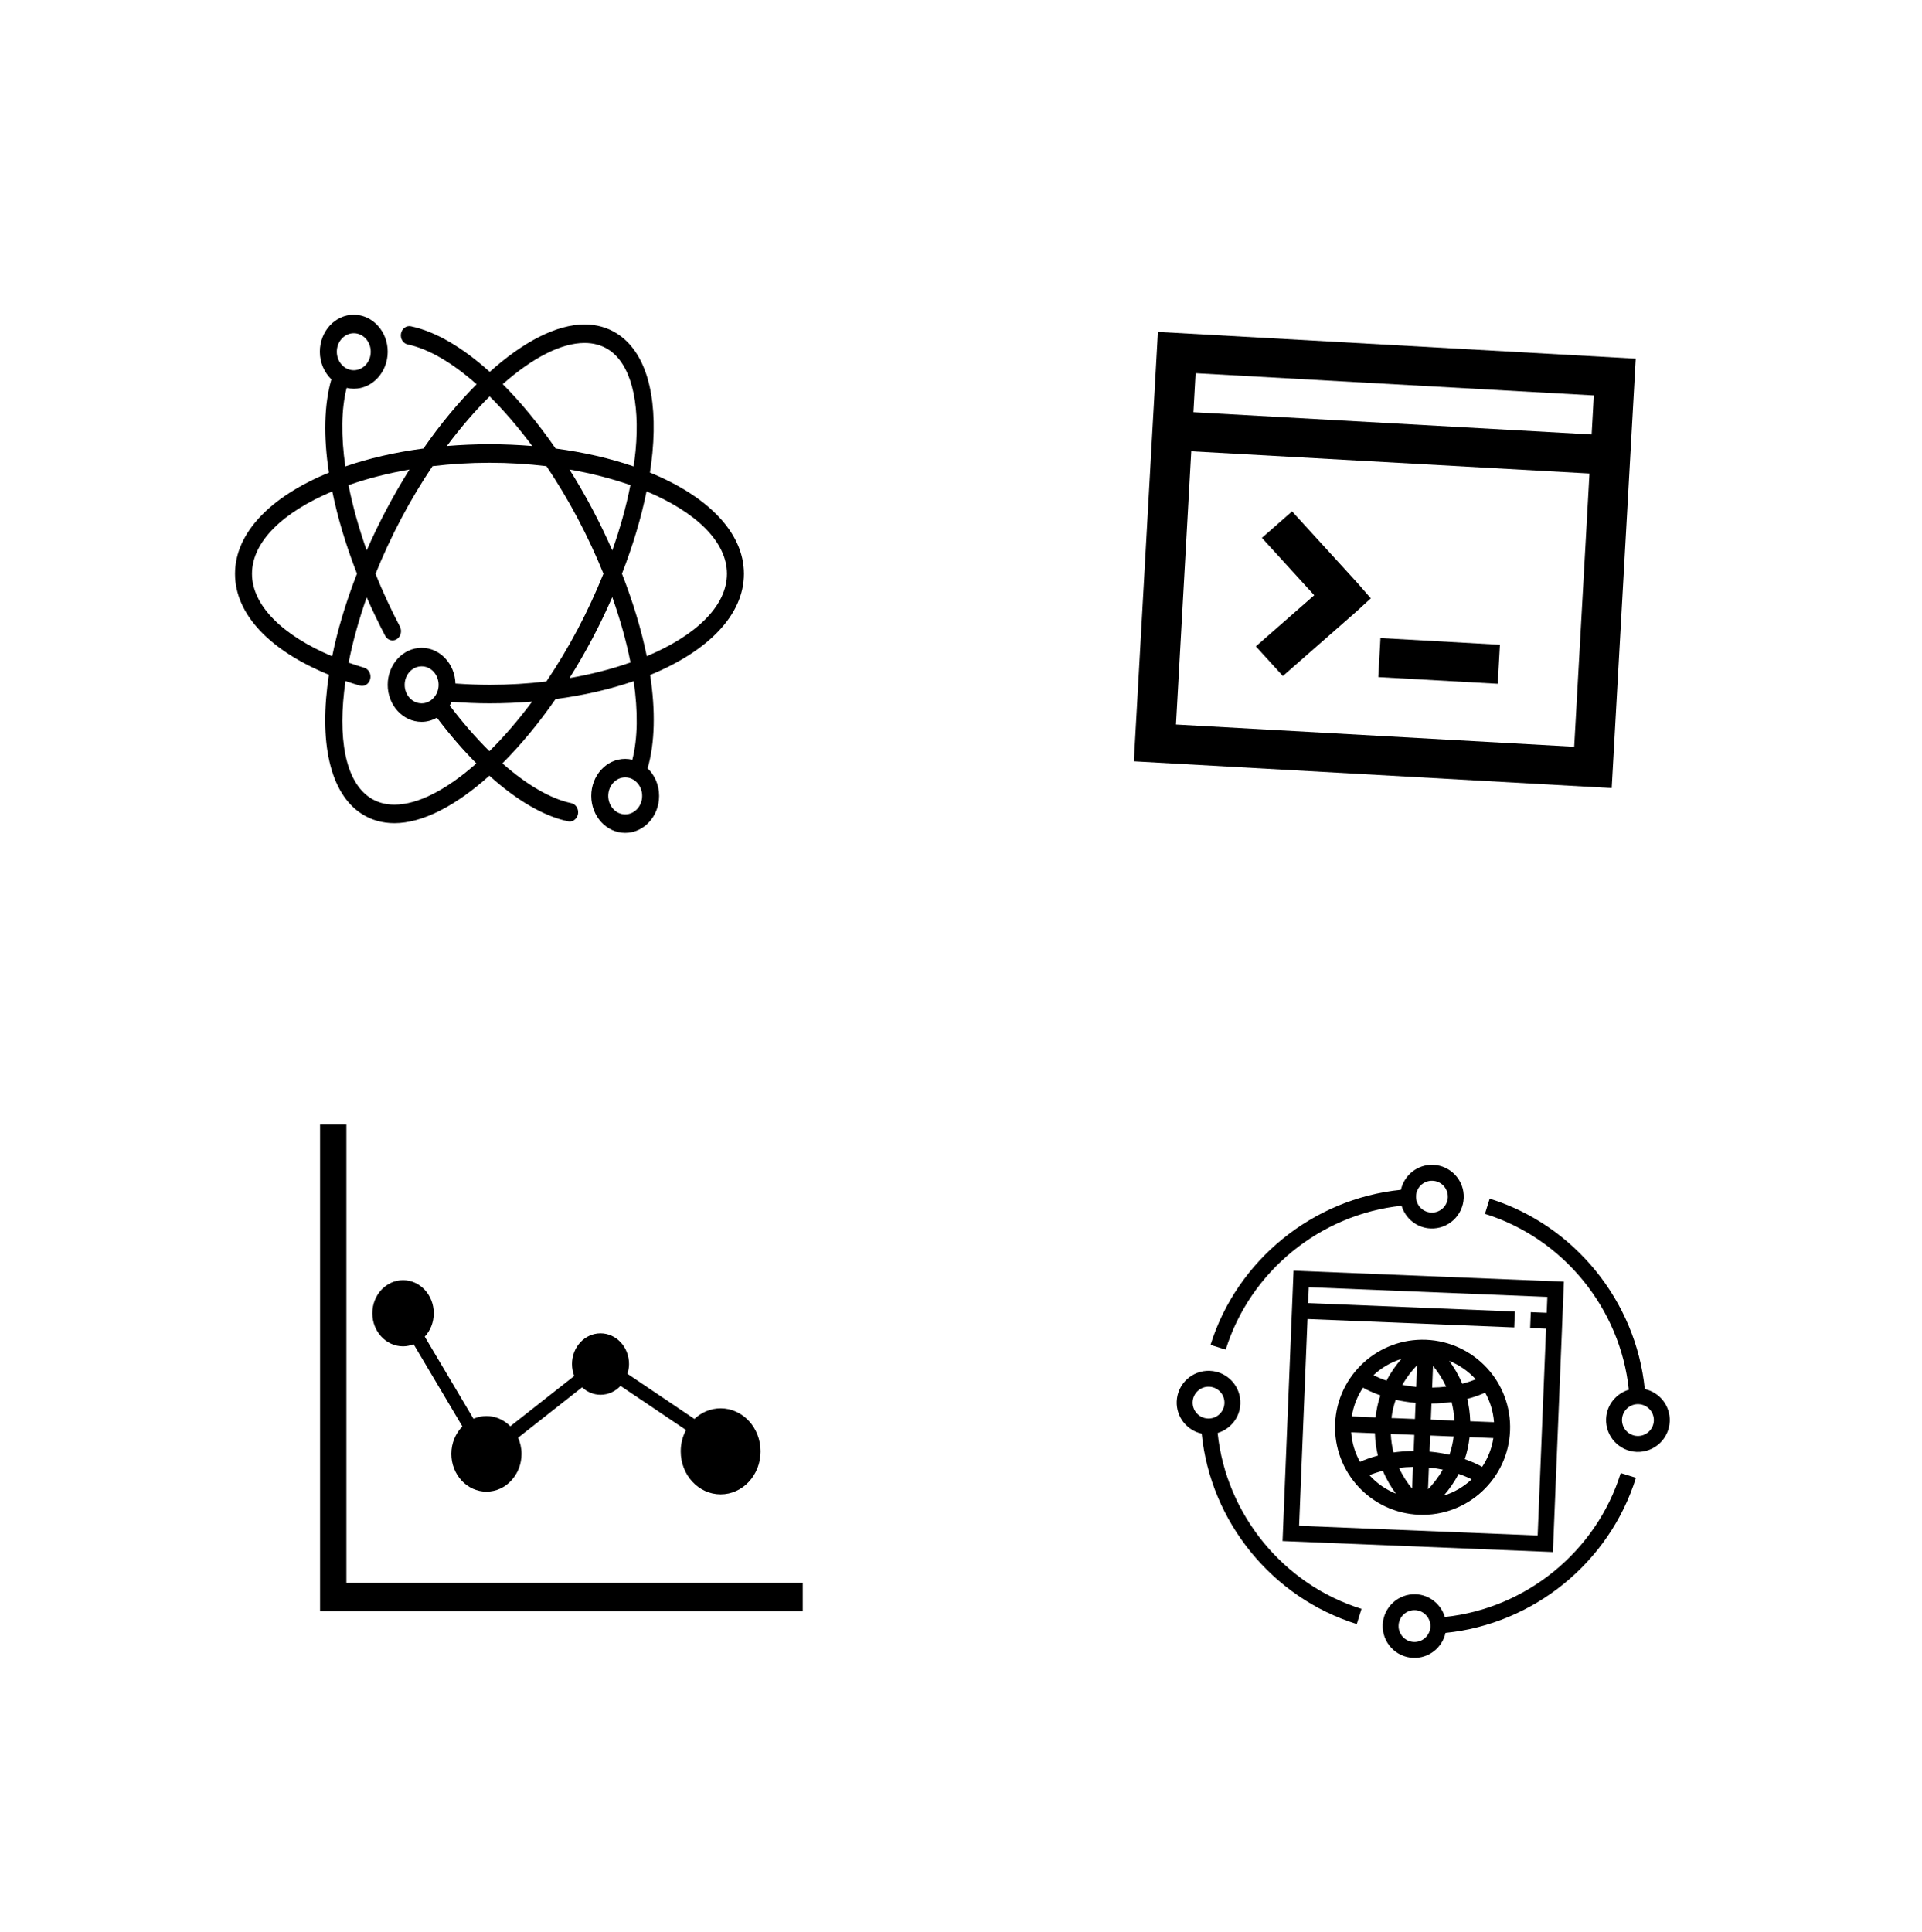 <?xml version="1.0" encoding="UTF-8" standalone="no"?>
<svg
   xmlns:dc="http://purl.org/dc/elements/1.1/"
   xmlns:cc="http://creativecommons.org/ns#"
   xmlns:rdf="http://www.w3.org/1999/02/22-rdf-syntax-ns#"
   xmlns:svg="http://www.w3.org/2000/svg"
   xmlns="http://www.w3.org/2000/svg"
   xmlns:sodipodi="http://sodipodi.sourceforge.net/DTD/sodipodi-0.dtd"
   xmlns:inkscape="http://www.inkscape.org/namespaces/inkscape"
   width="80.391"
   height="80.8"
   viewBox="0 0 21.27 21.378"
   version="1.1"
   id="svg273"
   inkscape:version="1.0.1 (3bc2e813f5, 2020-09-07)"
   sodipodi:docname="drawing-3.svg">
  <defs
     id="defs267" />
  <sodipodi:namedview
     id="base"
     pagecolor="#ffffff"
     bordercolor="#666666"
     borderopacity="1.0"
     inkscape:pageopacity="0.0"
     inkscape:pageshadow="2"
     inkscape:zoom="3.2046027"
     inkscape:cx="-12.891477"
     inkscape:cy="60.96074"
     inkscape:document-units="px"
     inkscape:current-layer="layer1"
     inkscape:document-rotation="0"
     showgrid="false"
     inkscape:window-width="1920"
     inkscape:window-height="1080"
     inkscape:window-x="0"
     inkscape:window-y="0"
     inkscape:window-maximized="0"
     units="px"
     fit-margin-top="0"
     fit-margin-left="0"
     fit-margin-right="0"
     fit-margin-bottom="0" />
  <g
     inkscape:label="Layer 1"
     inkscape:groupmode="layer"
     id="layer1"
     style="display:inline"
     transform="translate(-138.499,-184.272)">
    <g
       id="g6"
       transform="matrix(0.011,0,0,0.012,141.1,187.55)">
      <g
         id="g4">
        <path
           d="m 512,256 c 0,-38.187 -36.574,-71.637 -94.583,-93.355 1.015,-6.127 1.894,-12.177 2.5,-18.091 C 425.506,90.052 412.749,50.901 384,34.303 c -9.489,-5.478 -20.378,-8.26 -32.341,-8.26 -28.356,0 -61.858,16.111 -95.428,43.716 -27.187,-22.434 -54.443,-37.257 -79.275,-42.01 -4.642,-0.905 -9.105,2.142 -9.993,6.776 -0.879,4.625 2.15,9.096 6.775,9.975 21.282,4.079 45.15,17.109 69.308,36.702 -18.278,16.708 -36.378,36.651 -53.487,59.255 -28.561,3.447 -55.031,9.088 -78.592,16.529 -4.395,-27.913 -4.13,-52.813 1.331,-72.439 2.321,0.495 4.71,0.785 7.168,0.785 18.825,0 34.133,-15.309 34.133,-34.133 0,-18.816 -15.309,-34.133 -34.133,-34.133 -18.824,0 -34.133,15.318 -34.133,34.134 0,10.146 4.531,19.166 11.58,25.429 -7.305,23.347 -7.996,52.915 -2.475,86.067 C 36.514,184.414 0,217.839 0,256 c 0,37.12 34.765,70.784 94.447,93.099 -10.197,61.107 0.486,109.516 33.553,128.614 9.489,5.478 20.378,8.252 32.35,8.252 28.382,0 61.918,-16.136 95.505,-43.785 27.469,22.682 54.733,37.385 79.206,42.078 0.538,0.102 1.084,0.154 1.613,0.154 4.011,0 7.595,-2.842 8.38,-6.921 0.879,-4.634 -2.15,-9.105 -6.776,-9.992 -20.847,-3.994 -44.843,-16.913 -69.308,-36.702 18.287,-16.708 36.378,-36.651 53.487,-59.255 28.578,-3.456 55.066,-9.088 78.626,-16.538 4.395,27.887 4.122,52.787 -1.365,72.457 -2.33,-0.503 -4.719,-0.794 -7.185,-0.794 -18.825,0 -34.133,15.317 -34.133,34.133 0,18.824 15.309,34.133 34.133,34.133 18.824,0 34.133,-15.309 34.133,-34.133 0,-10.138 -4.523,-19.149 -11.563,-25.412 7.339,-23.407 8.047,-52.966 2.526,-86.101 C 475.52,327.561 512,294.144 512,256 Z M 351.659,43.11 c 8.934,0 16.947,2.014 23.808,5.973 22.246,12.843 32.265,47.01 27.477,93.73 -0.478,4.625 -1.22,9.395 -1.963,14.157 -23.518,-7.424 -49.937,-13.047 -78.438,-16.495 C 305.502,117.862 287.514,97.8 269.295,81.092 298.846,57.148 327.791,43.11 351.659,43.11 Z m 46.105,131.098 c -4.139,19.396 -10.266,39.603 -18.202,60.186 -6.093,-12.689 -12.766,-25.429 -20.087,-38.127 -7.313,-12.681 -15.036,-24.815 -22.997,-36.437 22.041,3.498 42.675,8.379 61.286,14.378 z M 256.12,92.407 c 14.507,13.158 28.945,28.552 42.871,45.764 -13.952,-1.058 -28.297,-1.638 -42.991,-1.638 -14.669,0 -28.988,0.58 -42.914,1.63 13.977,-17.229 28.493,-32.589 43.034,-45.756 z m -80.598,67.422 c -7.97,11.614 -15.676,23.782 -22.98,36.446 -7.356,12.74 -14.037,25.472 -20.096,38.101 -7.987,-20.727 -14.148,-40.986 -18.278,-60.143 18.636,-6.015 39.287,-10.896 61.354,-14.404 z M 119.467,34.133 c 9.412,0 17.067,7.654 17.067,17.067 0,9.412 -7.654,17.067 -17.067,17.067 -9.404,0 -17.067,-7.654 -17.067,-17.067 0,-9.412 7.663,-17.067 17.067,-17.067 z M 17.067,256 c 0,-29.79 31.548,-57.088 80.777,-75.998 5.359,24.141 13.722,49.758 24.832,75.887 -11.264,26.419 -19.61,52.113 -24.934,76.194 C 47.283,312.619 17.067,284.774 17.067,256 Z M 255.923,419.576 C 242.449,407.407 229,393.285 215.996,377.524 c 0.734,-1.092 1.28,-2.295 1.886,-3.465 12.766,0.879 25.557,1.408 38.118,1.408 14.677,0 28.996,-0.572 42.931,-1.63 -13.969,17.22 -28.484,32.58 -43.008,45.739 z m 57.344,-64.299 c -18.415,2.031 -37.606,3.123 -57.267,3.123 -11.29,0 -22.775,-0.469 -34.261,-1.203 -0.648,-18.253 -15.59,-32.93 -34.005,-32.93 -18.825,0 -34.133,15.317 -34.133,34.133 0,18.825 15.309,34.133 34.133,34.133 5.547,0 10.726,-1.459 15.36,-3.823 12.996,15.735 26.334,29.858 39.714,42.129 -29.585,23.996 -58.573,38.059 -82.458,38.059 -8.943,0 -16.947,-2.005 -23.817,-5.973 -25.813,-14.899 -33.673,-55.91 -25.404,-108.041 4.659,1.468 9.455,2.876 14.37,4.215 4.523,1.237 9.233,-1.451 10.479,-5.99 1.237,-4.548 -1.442,-9.233 -5.999,-10.47 -5.41,-1.476 -10.615,-3.072 -15.701,-4.71 4.105,-19.123 10.197,-39.424 18.185,-60.262 5.658,11.802 11.844,23.646 18.577,35.447 1.57,2.756 4.454,4.301 7.415,4.301 1.434,0 2.884,-0.358 4.224,-1.118 4.096,-2.33 5.521,-7.543 3.183,-11.639 -9.207,-16.128 -17.391,-32.418 -24.516,-48.58 7.467,-17.007 16.128,-34.21 25.975,-51.268 9.796,-16.973 20.378,-33.058 31.42,-48.085 18.423,-2.022 37.598,-3.123 57.259,-3.123 19.686,0 38.886,1.101 57.327,3.132 11.017,15.036 21.572,31.112 31.369,48.068 9.796,16.964 18.458,34.116 25.967,51.106 -7.561,17.101 -16.162,34.295 -25.975,51.302 -9.797,16.954 -20.37,33.04 -31.421,48.067 z M 204.8,358.4 c 0,4.796 -1.997,9.122 -5.197,12.22 -0.043,0.034 -0.094,0.043 -0.137,0.077 -0.051,0.034 -0.068,0.094 -0.119,0.137 -3.046,2.85 -7.117,4.634 -11.614,4.634 -9.404,0 -17.067,-7.654 -17.067,-17.067 0,-9.412 7.663,-17.067 17.067,-17.067 9.413,-10e-4 17.067,7.654 17.067,17.066 z m 131.686,-6.229 c 7.979,-11.614 15.676,-23.774 22.98,-36.429 7.313,-12.672 13.943,-25.472 20.062,-38.263 8.021,20.779 14.208,41.079 18.347,60.279 -18.645,6.016 -39.304,10.905 -61.389,14.413 z m 56.047,125.696 c -9.404,0 -17.067,-7.654 -17.067,-17.067 0,-9.412 7.663,-17.067 17.067,-17.067 9.412,0 17.067,7.654 17.067,17.067 0,9.412 -7.654,17.067 -17.067,17.067 z m 21.709,-145.895 c -5.376,-24.192 -13.815,-49.877 -24.977,-76.075 10.991,-25.899 19.354,-51.516 24.738,-75.955 49.314,18.91 80.93,46.234 80.93,76.058 0,29.773 -31.505,57.062 -80.691,75.972 z"
           id="path2" />
      </g>
    </g>
    <g
       id="g18"
       transform="matrix(0.011,4.4675795e-4,-4.4675795e-4,0.011,151.632,197.052)">
      <g
         id="g16">
        <g
           id="g14">
          <path
             d="M 112,384 H 384 V 112 H 112 Z M 128,160 H 336 V 144 H 128 v -16 h 240 v 16 h -16 v 16 h 16 V 368 H 128 Z"
             id="path2-0" />
          <path
             d="m 248,176 c -48.52,0 -88,39.48 -88,88 0,48.52 39.48,88 88,88 48.52,0 88,-39.48 88,-88 0,-48.52 -39.48,-88 -88,-88 z m -24.064,20.224 c -4.864,6.04 -9.864,13.48 -14.032,22.432 -5.472,-1.64 -9.936,-3.392 -13.336,-4.952 7.592,-7.752 16.936,-13.76 27.368,-17.48 z m -37.384,30.448 c 4.16,2.104 10.112,4.688 17.736,7.032 -1.984,6.808 -3.352,14.248 -3.92,22.296 h -23.896 c 1.184,-10.656 4.744,-20.584 10.08,-29.328 z m -10.08,45.32 h 23.896 V 272 c 0.576,8.048 1.944,15.488 3.92,22.288 -7.624,2.344 -13.576,4.928 -17.736,7.032 -5.328,-8.744 -8.888,-18.672 -10.08,-29.328 z m 20.096,42.296 c 3.392,-1.552 7.856,-3.312 13.336,-4.952 4.168,8.96 9.168,16.4 14.032,22.432 -10.432,-3.712 -19.776,-9.72 -27.368,-17.48 z M 240,326.064 C 235.408,321 230.312,314.2 225.976,305.728 c 4.328,-0.696 8.992,-1.216 14.024,-1.488 z m 0,-37.872 c -7.36,0.352 -14.056,1.192 -20.136,2.304 -1.688,-5.664 -2.944,-11.8 -3.504,-18.496 H 240 Z M 240,256 h -23.64 c 0.56,-6.696 1.816,-12.832 3.504,-18.496 6.08,1.112 12.776,1.944 20.136,2.304 z m 0,-32.24 c -5.032,-0.272 -9.696,-0.8 -14.024,-1.488 4.336,-8.472 9.432,-15.28 14.024,-20.336 z m 59.432,-10.048 c -3.392,1.552 -7.856,3.312 -13.336,4.952 -4.168,-8.96 -9.168,-16.4 -14.032,-22.432 10.432,3.712 19.776,9.72 27.368,17.48 z M 256,201.936 c 4.592,5.064 9.688,11.864 14.024,20.336 -4.328,0.696 -8.992,1.216 -14.024,1.488 z m 0,37.872 c 7.36,-0.352 14.056,-1.192 20.136,-2.304 1.696,5.664 2.952,11.8 3.504,18.496 H 256 Z M 256,272 h 23.64 c -0.56,6.696 -1.816,12.832 -3.504,18.496 -6.08,-1.112 -12.776,-1.944 -20.136,-2.304 V 272 Z m 0,54.064 V 304.24 c 5.032,0.272 9.696,0.8 14.024,1.488 -4.336,8.472 -9.432,15.28 -14.024,20.336 z m 16.064,5.712 c 4.864,-6.04 9.864,-13.48 14.032,-22.432 5.472,1.64 9.936,3.392 13.336,4.952 -7.592,7.752 -16.936,13.76 -27.368,17.48 z m 37.384,-30.448 c -4.16,-2.104 -10.112,-4.688 -17.736,-7.032 1.984,-6.808 3.352,-14.248 3.92,-22.296 h 23.896 c -1.184,10.656 -4.744,20.584 -10.08,29.328 z m -13.816,-45.32 V 256 c -0.576,-8.048 -1.944,-15.488 -3.92,-22.288 7.624,-2.344 13.576,-4.928 17.736,-7.032 5.328,8.744 8.888,18.672 10.08,29.328 z"
             id="path4" />
          <path
             d="M 217.872,42.368 C 222.208,54.904 234,64 248,64 265.648,64 280,49.648 280,32 280,14.352 265.648,0 248,0 232.28,0 219.232,11.424 216.568,26.392 128.592,38.832 54.736,103.72 31.648,189.928 l 15.456,4.144 C 68.456,114.32 136.6,54.232 217.872,42.368 Z M 248,16 c 8.824,0 16,7.176 16,16 0,8.824 -7.176,16 -16,16 -8.824,0 -16,-7.176 -16,-16 0,-8.824 7.176,-16 16,-16 z"
             id="path6" />
          <path
             d="M 42.368,278.128 C 54.904,273.792 64,262 64,248 64,230.352 49.648,216 32,216 14.352,216 0,230.352 0,248 c 0,15.72 11.424,28.768 26.392,31.432 12.44,87.976 77.328,161.832 163.536,184.92 l 4.144,-15.456 C 114.32,427.544 54.232,359.4 42.368,278.128 Z M 16,248 c 0,-8.824 7.176,-16 16,-16 8.824,0 16,7.176 16,16 0,8.824 -7.176,16 -16,16 -8.824,0 -16,-7.176 -16,-16 z"
             id="path8" />
          <path
             d="M 278.128,453.632 C 273.792,441.096 262,432 248,432 c -17.648,0 -32,14.352 -32,32 0,17.648 14.352,32 32,32 15.72,0 28.768,-11.424 31.432,-26.392 87.976,-12.44 161.832,-77.328 184.92,-163.536 l -15.456,-4.144 C 427.544,381.68 359.4,441.768 278.128,453.632 Z M 248,480 c -8.824,0 -16,-7.176 -16,-16 0,-8.824 7.176,-16 16,-16 8.824,0 16,7.176 16,16 0,8.824 -7.176,16 -16,16 z"
             id="path10" />
          <path
             d="M 469.608,216.568 C 457.168,128.592 392.28,54.736 306.072,31.648 l -4.144,15.456 C 381.68,68.456 441.76,136.6 453.632,217.872 441.096,222.208 432,234 432,248 c 0,17.648 14.352,32 32,32 17.648,0 32,-14.352 32,-32 0,-15.72 -11.424,-28.768 -26.392,-31.432 z M 464,264 c -8.824,0 -16,-7.176 -16,-16 0,-8.824 7.176,-16 16,-16 8.824,0 16,7.176 16,16 0,8.824 -7.176,16 -16,16 z"
             id="path12" />
        </g>
      </g>
    </g>
    <g
       id="g20"
       transform="matrix(0.011,0,0,0.011,146.47,186.788)" />
    <g
       id="g22"
       transform="matrix(0.011,0,0,0.011,146.47,186.788)" />
    <g
       id="g24"
       transform="matrix(0.011,0,0,0.011,146.47,186.788)" />
    <g
       id="g26"
       transform="matrix(0.011,0,0,0.011,146.47,186.788)" />
    <g
       id="g28"
       transform="matrix(0.011,0,0,0.011,146.47,186.788)" />
    <g
       id="g30"
       transform="matrix(0.011,0,0,0.011,146.47,186.788)" />
    <g
       id="g32"
       transform="matrix(0.011,0,0,0.011,146.47,186.788)" />
    <g
       id="g34"
       transform="matrix(0.011,0,0,0.011,146.47,186.788)" />
    <g
       id="g36"
       transform="matrix(0.011,0,0,0.011,146.47,186.788)" />
    <g
       id="g38"
       transform="matrix(0.011,0,0,0.011,146.47,186.788)" />
    <g
       id="g40"
       transform="matrix(0.011,0,0,0.011,146.47,186.788)" />
    <g
       id="g42"
       transform="matrix(0.011,0,0,0.011,146.47,186.788)" />
    <g
       id="g44"
       transform="matrix(0.011,0,0,0.011,146.47,186.788)" />
    <g
       id="g46"
       transform="matrix(0.011,0,0,0.011,146.47,186.788)" />
    <g
       id="g48"
       transform="matrix(0.011,0,0,0.011,146.47,186.788)" />
    <g
       id="g4-3"
       transform="matrix(0.013,0,0,0.014,142.041,196.532)">
      <path
         d="m 410.916,375.424 v 22.413 H 0 V 13.079 h 22.413 v 362.35 h 388.502 v -0.005 z M 70.647,188.514 c 3.166,0 6.168,-0.651 8.981,-1.683 l 41.516,65.002 c -5.762,5.452 -9.397,13.116 -9.397,21.669 0,16.499 13.382,29.878 29.883,29.878 16.502,0 29.882,-13.379 29.882,-29.878 0,-4.58 -1.109,-8.862 -2.946,-12.743 l 54.505,-39.837 c 4.249,3.623 9.675,5.883 15.684,5.883 6.645,0 12.658,-2.683 17.039,-7.004 l 55.749,34.866 c -2.854,4.969 -4.507,10.715 -4.507,16.859 0,18.775 15.212,33.987 33.979,33.987 18.764,0 33.977,-15.212 33.977,-33.987 0,-18.774 -15.213,-33.986 -33.977,-33.986 -8.545,0 -16.339,3.18 -22.31,8.395 l -57.043,-35.689 c 0.821,-2.439 1.368,-5.006 1.368,-7.723 0,-13.408 -10.869,-24.278 -24.275,-24.278 -13.413,0 -24.285,10.87 -24.285,24.278 0,3.341 0.679,6.521 1.906,9.42 l -54.418,39.76 c -5.337,-4.979 -12.448,-8.088 -20.323,-8.088 -3.91,0 -7.625,0.804 -11.052,2.172 L 89.126,180.876 c 4.747,-4.733 7.683,-11.278 7.683,-18.506 0,-14.446 -11.705,-26.151 -26.151,-26.151 -14.442,0 -26.15,11.705 -26.15,26.151 -0.002,14.445 11.698,26.144 26.139,26.144 z"
         id="path2-8" />
    </g>
    <g
       id="g6-0"
       transform="matrix(0.013,0,0,0.014,142.547,192.932)" />
    <g
       id="g8"
       transform="matrix(0.013,0,0,0.014,142.547,192.932)" />
    <g
       id="g10"
       transform="matrix(0.013,0,0,0.014,142.547,192.932)" />
    <g
       id="g12"
       transform="matrix(0.013,0,0,0.014,142.547,192.932)" />
    <g
       id="g14-5"
       transform="matrix(0.013,0,0,0.014,142.547,192.932)" />
    <g
       id="g16-6"
       transform="matrix(0.013,0,0,0.014,142.547,192.932)" />
    <g
       id="g18-6"
       transform="matrix(0.013,0,0,0.014,142.547,192.932)" />
    <g
       id="g20-4"
       transform="matrix(0.013,0,0,0.014,142.547,192.932)" />
    <g
       id="g22-0"
       transform="matrix(0.013,0,0,0.014,142.547,192.932)" />
    <g
       id="g24-0"
       transform="matrix(0.013,0,0,0.014,142.547,192.932)" />
    <g
       id="g26-4"
       transform="matrix(0.013,0,0,0.014,142.547,192.932)" />
    <g
       id="g28-6"
       transform="matrix(0.013,0,0,0.014,142.547,192.932)" />
    <g
       id="g30-2"
       transform="matrix(0.013,0,0,0.014,142.547,192.932)" />
    <g
       id="g32-6"
       transform="matrix(0.013,0,0,0.014,142.547,192.932)" />
    <g
       id="g34-7"
       transform="matrix(0.013,0,0,0.014,142.547,192.932)" />
    <path
       d="m 151.313,187.945 -0.266,4.752 5.288,0.296 0.266,-4.752 z m 0.417,0.457 4.407,0.246 -0.024,0.432 -4.407,-0.246 z m -0.048,0.864 4.407,0.246 -0.169,3.024 -4.407,-0.246 z m 1.116,0.665 -0.334,0.293 0.579,0.635 -0.646,0.566 0.299,0.328 0.813,-0.713 0.16,-0.147 -0.143,-0.164 z m 0.978,1.402 -0.024,0.432 1.322,0.074 0.024,-0.432 z"
       id="path2-5"
       style="stroke-width:0.218" />
  </g>
</svg>
